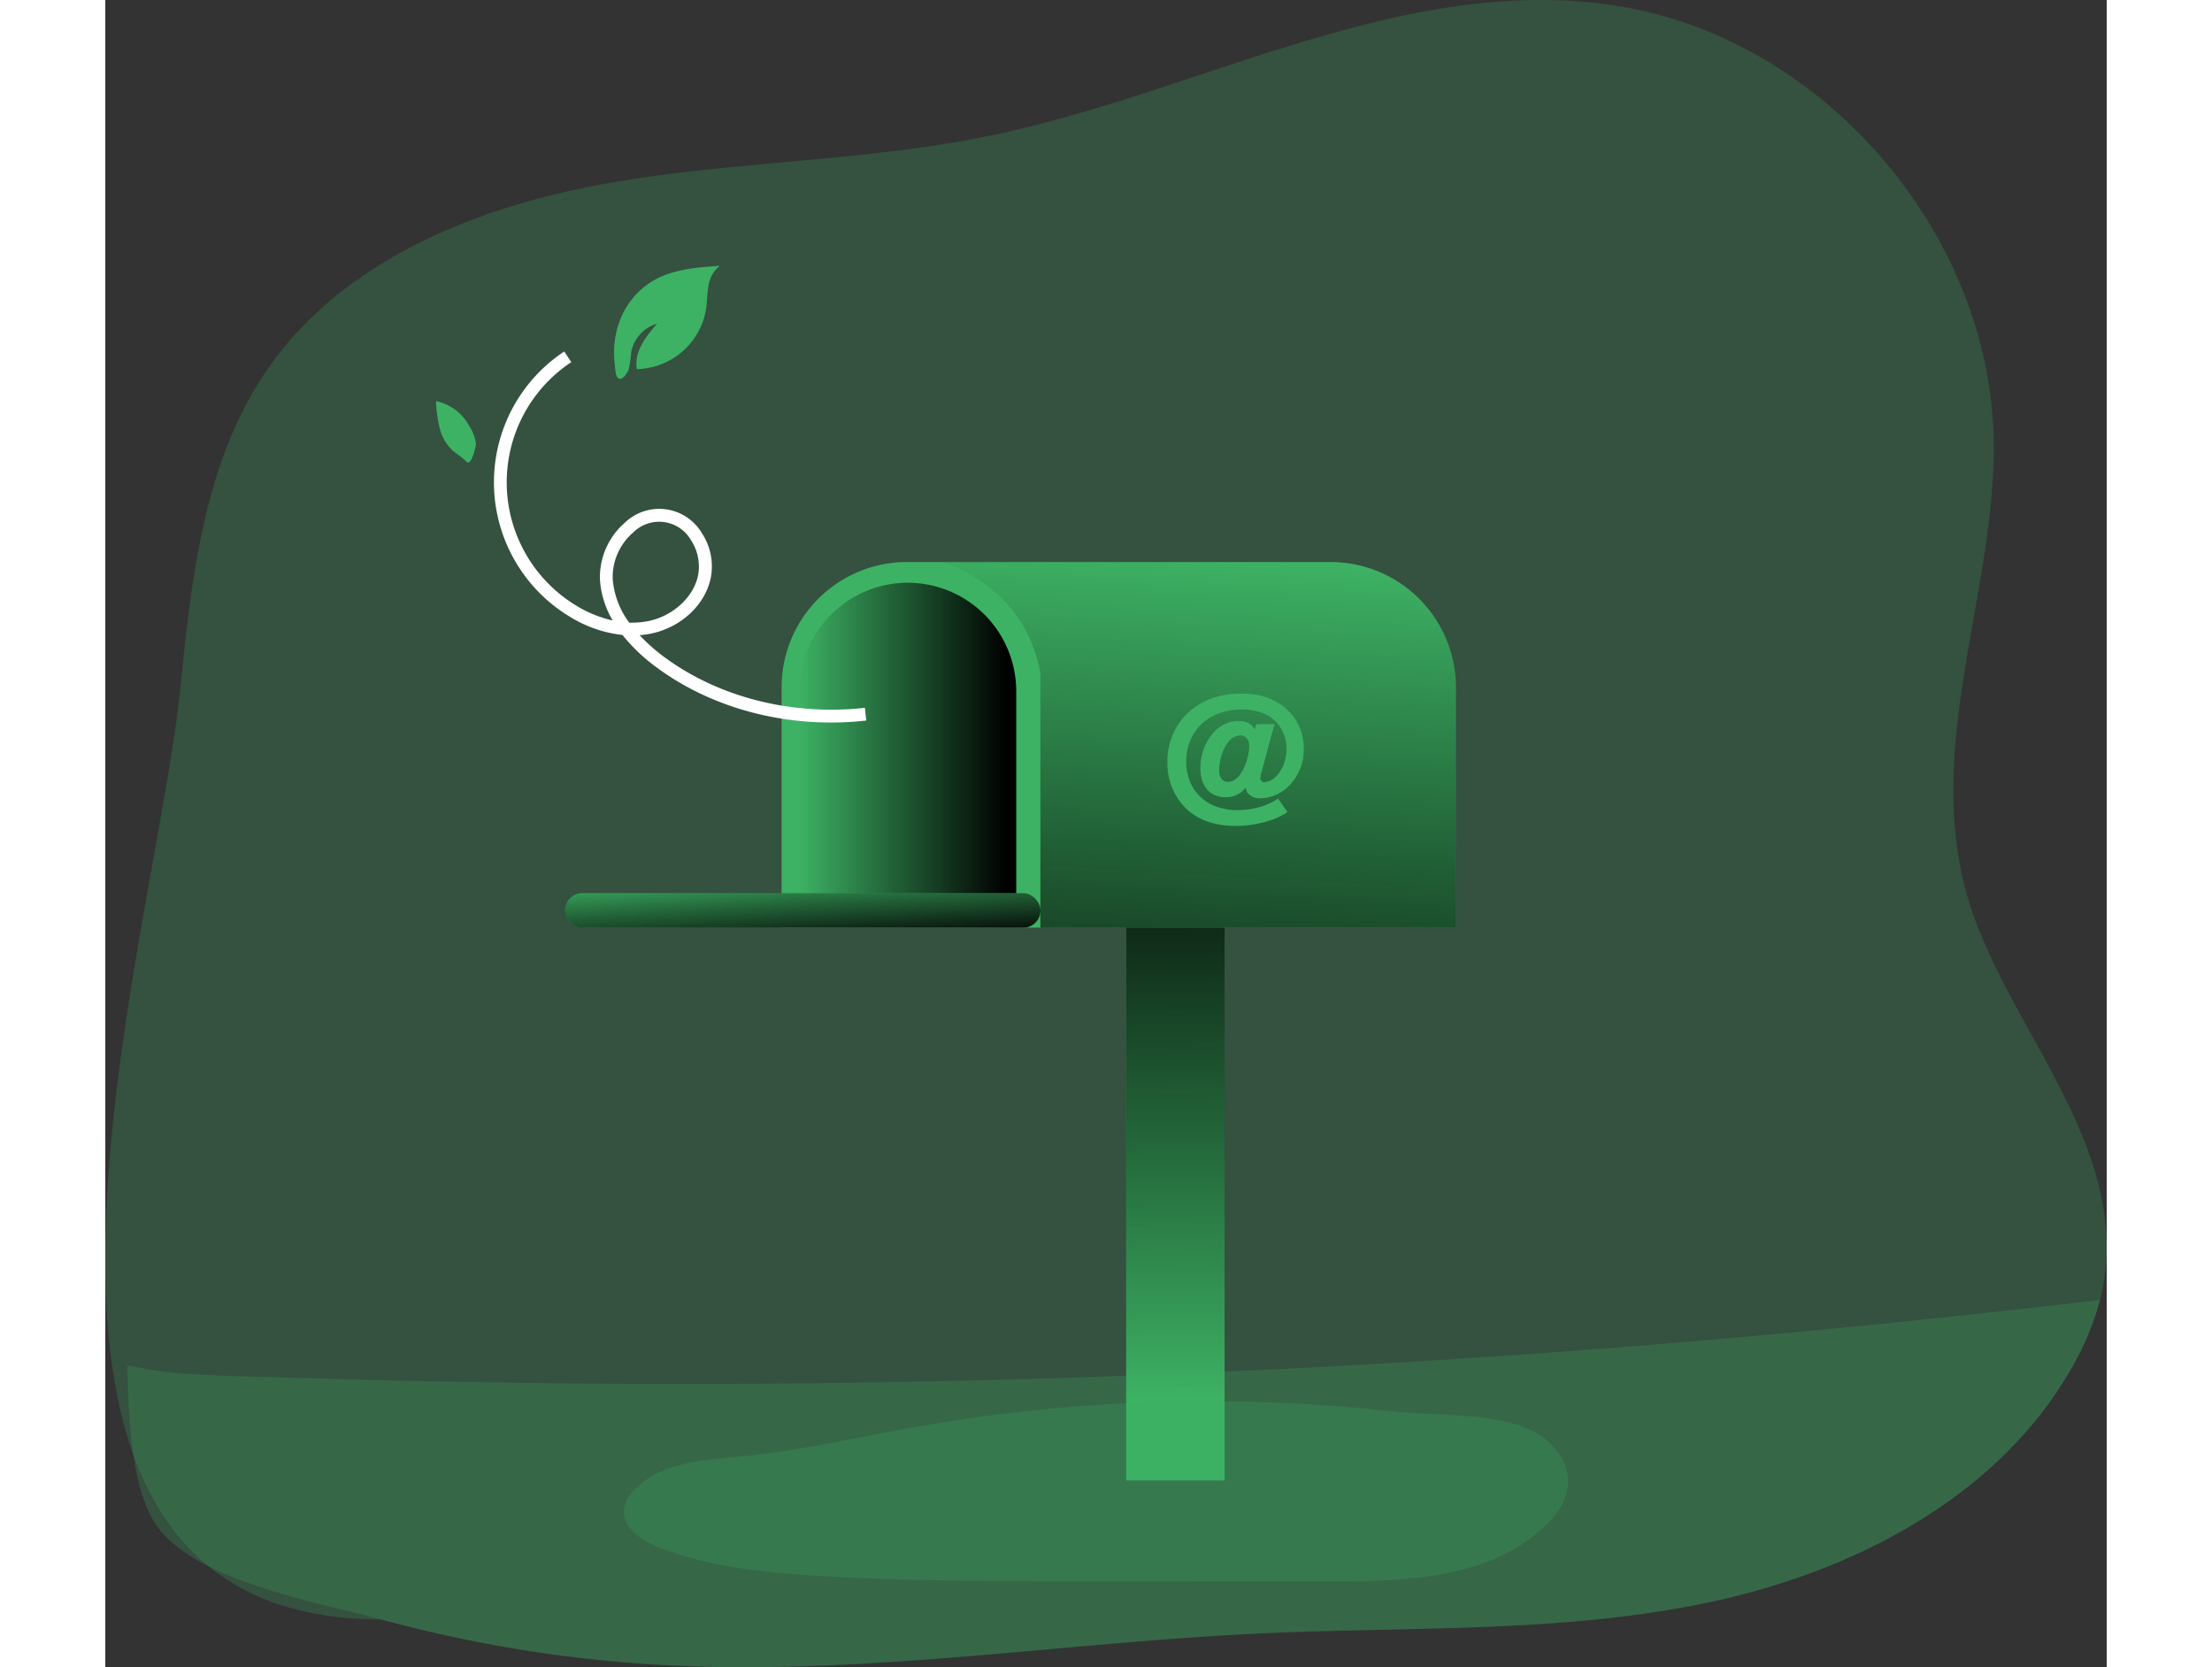 <svg id="Layer_1" data-name="Layer 1" xmlns="http://www.w3.org/2000/svg" xmlns:xlink="http://www.w3.org/1999/xlink" viewBox="0 0 544.16 453.28" width="406" height="306" class="illustration"><rect x="0" y="0" width="544.16" height="453.28" fill="#333333" stroke="none"/><defs><linearGradient id="linear-gradient" x1="291.64" y1="380.92" x2="289.63" y2="204.96" gradientUnits="userSpaceOnUse"><stop offset="0" stop-color="#010101" stop-opacity="0"></stop><stop offset="0.95" stop-color="#010101"></stop></linearGradient><linearGradient id="linear-gradient-2" x1="188.63" y1="205.15" x2="247.68" y2="205.15" xlink:href="#linear-gradient"></linearGradient><linearGradient id="linear-gradient-3" x1="312.7" y1="161.49" x2="302" y2="343.42" xlink:href="#linear-gradient"></linearGradient><linearGradient id="linear-gradient-4" x1="188.98" y1="236.28" x2="190.32" y2="259.03" xlink:href="#linear-gradient"></linearGradient></defs><title>Inbox Empty</title><path d="M556.11,354.92a53.22,53.22,0,0,1-1.56,8.7,74.63,74.63,0,0,1-7.86,18.78c-20.07,35-59.37,55.27-98.92,63.54s-80.38,6.47-120.73,8.32c-54.5,2.47-108.86,11.61-163.36,8.62A368.92,368.92,0,0,1,87.26,450.5c-120.37,0-61.52-183.82-54.6-253.51,3-30,6.48-61.49,23.61-86.33,20.27-29.37,56.16-44,91.27-50.4s71.24-6,106.16-13.37c57-12,112.19-44.27,169.74-35.07,56.45,9,102.26,62.77,102.23,119.94,0,40.13-18.21,80-7.76,120C527,286.45,559.61,317.17,556.11,354.92Z" transform="translate(-12.22 -10.2)" fill="#3db264" opacity="0.24" style="isolation: isolate;"></path><path d="M554.55,363.62a74.63,74.63,0,0,1-7.86,18.78c-20.07,35-59.37,55.27-98.92,63.54s-80.38,6.47-120.73,8.32c-54.5,2.47-108.86,11.61-163.36,8.62A368.92,368.92,0,0,1,87.26,450.5c-16.73-4.56-51.3-10.5-61.42-26-6.33-9.67-7.37-27.79-7.58-43.06,3.79.6,7.55,1.5,10.85,1.81,11.2,1.08,22.54,1.15,33.77,1.5q35.68,1.14,71.41,1.53,142.22,1.51,284.23-9.36Q486.65,371.68,554.55,363.62Z" transform="translate(-12.22 -10.2)" fill="#3db264" opacity="0.24" style="isolation: isolate;"></path><rect x="277.56" y="237.48" width="26.76" height="165.03" fill="#3db264"></rect><rect x="277.56" y="237.48" width="26.76" height="165.03" fill="url(#linear-gradient)"></rect><path d="M379.45,197v65.4H196.1V197A34.08,34.08,0,0,1,230.23,163h115.1A34.11,34.11,0,0,1,379.45,197Z" transform="translate(-12.22 -10.2)" fill="#3db264"></path><path d="M218.15,158.44h0A29.52,29.52,0,0,1,247.68,188v63.9a0,0,0,0,1,0,0h-59a0,0,0,0,1,0,0V188A29.52,29.52,0,0,1,218.15,158.44Z" fill="url(#linear-gradient-2)"></path><path d="M379.46,197V262.4h-113V193.19c-3.37-18.09-16.1-26.4-26.57-30.23H345.34A34.1,34.1,0,0,1,379.46,197Z" transform="translate(-12.22 -10.2)" fill="url(#linear-gradient-3)"></path><rect x="125.02" y="242.83" width="129.25" height="9.39" rx="4.69" fill="#3db264"></rect><rect x="125.02" y="242.83" width="129.25" height="9.39" rx="4.69" fill="url(#linear-gradient-4)"></rect><path d="M232.27,398.24c-15.57,2.78-31,6.39-46.77,7.91-10.22,1-21.5,1.51-28.92,8.62a9.72,9.72,0,0,0-3.29,5.88c-.43,4.92,4.72,8.35,9.31,10.16,13.41,5.3,28,6.82,42.38,7.74,23.45,1.49,47,1.51,70.45,1.53l70,.07c20.66,0,43.6-.84,58.4-15.26,2.93-2.85,5.51-6.37,6-10.43.82-6.58-4.17-12.76-10.2-15.51-10.44-4.77-26.06-3.78-37.44-5-14.79-1.64-29.67-2.54-44.55-2.72A455.74,455.74,0,0,0,232.27,398.24Z" transform="translate(-12.22 -10.2)" fill="#3db264" opacity="0.24" style="isolation: isolate;"></path><path d="M330.16,207.06c-.25.83-1,3.38-1.21,4.29l-2.5,9.26a5,5,0,0,0-.17,1.25,1,1,0,0,0,1.09,1,4.59,4.59,0,0,0,2.63-1.09c2-1.58,3.37-4.67,3.37-7.88a10.45,10.45,0,0,0-4.79-9.05,14.74,14.74,0,0,0-7.47-1.75c-8.8,0-15,5.83-15,14.09,0,8,5.54,13.27,13.93,13.27a22.46,22.46,0,0,0,6.38-.92,18.34,18.34,0,0,0,4.67-2.21l2.55,3.67a19.44,19.44,0,0,1-5.22,2.42,29.92,29.92,0,0,1-8.84,1.34c-5.88,0-10.47-1.67-13.77-5A17.17,17.17,0,0,1,301,217.49a18,18,0,0,1,5.08-13c3.84-3.84,8.89-5.72,15.35-5.72,9.72,0,16.65,6.26,16.65,15a14.09,14.09,0,0,1-4,10.05,11.22,11.22,0,0,1-7.8,3.42,4.11,4.11,0,0,1-3.59-1.62,3.09,3.09,0,0,1-.38-1.3,6.77,6.77,0,0,1-5.59,2.63c-4.13,0-6.76-3.09-6.76-7.84,0-7,4.64-12.89,10.18-12.89,2.34,0,3.51.58,4.63,2.34l.42-1.46Zm-8.59,12.39a15.52,15.52,0,0,0,1.67-6.43c0-1.71-1-2.88-2.42-2.88s-3.05,1.05-4.09,3a14.46,14.46,0,0,0-1.67,6.25c0,2.21.84,3.38,2.42,3.38S320.48,221.57,321.57,219.45Z" transform="translate(-12.22 -10.2)" fill="#3db264"></path><path d="M209.55,206.64c-17.47,0-34.4-5.3-47.55-15.07a48.68,48.68,0,0,1-9.16-8.73A34.33,34.33,0,0,1,138.73,178,42.67,42.67,0,0,1,137,105.76l1.92,2.9A39.18,39.18,0,0,0,140.51,175a32.39,32.39,0,0,0,9.66,3.89,25,25,0,0,1-3.46-11.12,19.65,19.65,0,0,1,6.74-15.43,13.49,13.49,0,0,1,21,2.85,16.41,16.41,0,0,1,2.36,12.29c-1.61,7.33-8.16,13.36-16.31,15a24.61,24.61,0,0,1-3,.41,48.16,48.16,0,0,0,6.61,5.88c14.84,11,34.76,16.08,54.63,13.87l.38,3.46A84.81,84.81,0,0,1,209.55,206.64Zm-54.88-27.16a24,24,0,0,0,5.11-.4c6.71-1.35,12.29-6.41,13.59-12.32a13.07,13.07,0,0,0-1.88-9.66,10,10,0,0,0-15.77-2.1,16,16,0,0,0-5.54,12.59A22.8,22.8,0,0,0,154.67,179.48Z" transform="translate(-12.22 -10.2)" fill="#fff"></path><path d="M151.68,98.61a21.57,21.57,0,0,1,9.06-11.83c5.46-3.37,12.16-3.88,18.56-4.31A8.49,8.49,0,0,0,176.21,88c-.39,2.14-.35,4.34-.68,6.49a19.55,19.55,0,0,1-18.78,16.07c-.85-4.59,2.41-8.82,5.47-12.35a10,10,0,0,0-7,7.71,39.61,39.61,0,0,1-.63,4.5c-.28.93-1.53,3.18-2.81,2.7-.93-.35-1-3.75-1.11-4.6A25,25,0,0,1,151.68,98.61Z" transform="translate(-12.22 -10.2)" fill="#3db264"></path><path d="M102.13,119.25a37.48,37.48,0,0,0,1,7.32,12.56,12.56,0,0,0,3.68,6.28,41.52,41.52,0,0,1,3.66,2.89.52.52,0,0,0,.27.2c1.15.3,2.27-4.27,2.25-5.06a11.59,11.59,0,0,0-1.81-4.86A13.31,13.31,0,0,0,102.13,119.25Z" transform="translate(-12.22 -10.2)" fill="#3db264"></path></svg>